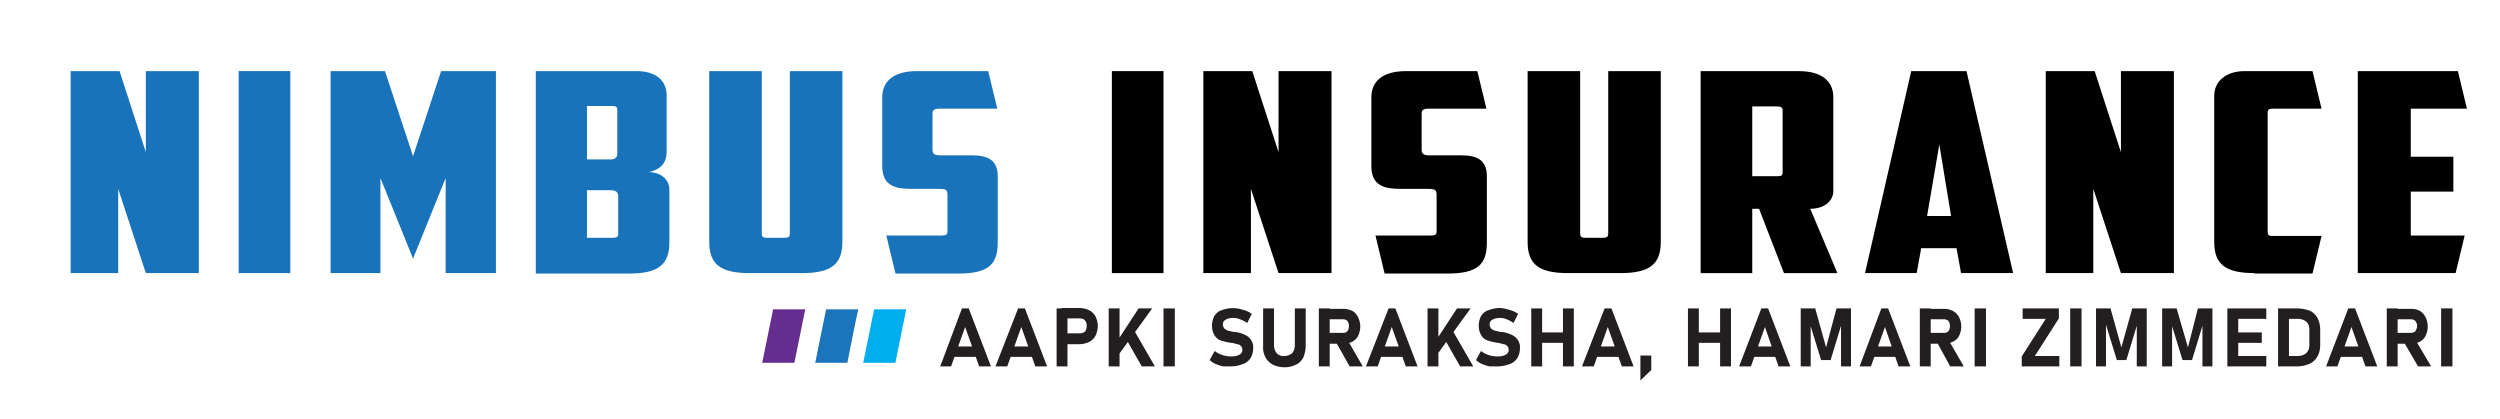 <?xml version="1.0" encoding="utf-8"?>
<!-- Generator: Adobe Illustrator 24.2.3, SVG Export Plug-In . SVG Version: 6.00 Build 0)  -->
<svg version="1.1" id="Layer_1" xmlns="http://www.w3.org/2000/svg" xmlns:xlink="http://www.w3.org/1999/xlink" x="0px" y="0px"
	 viewBox="0 0 552 92.5" style="enable-background:new 0 0 552 92.5;" xml:space="preserve">
<style type="text/css">
	.st0{fill:#231F20;}
	.st1{fill:#662D91;}
	.st2{fill:#1C75BC;}
	.st3{fill:#00AEEF;}
	.st4{fill:#1873BB;}
	.st5{enable-background:new    ;}
</style>
<path class="st0" d="M212.4,68.1h1.5l4.9,12.8h-2.6l-3.1-8.7l-3.1,8.7h-2.4L212.4,68.1z M209.9,76.5h6.7v2.3h-6.7V76.5z"/>
<path class="st0" d="M224.8,68.1h1.5l4.9,12.8h-2.6l-3.1-8.7l-3.1,8.7h-2.6L224.8,68.1z M222.2,76.5h6.7v2.3h-6.7V76.5z"/>
<path class="st0" d="M233.3,68.1h2.4v12.8h-2.4V68.1z M234.4,73.6h4.1c0.3,0,0.5-0.1,0.8-0.2c0.2-0.1,0.4-0.3,0.5-0.6
	c0.2-0.5,0.2-1.1,0-1.7c-0.1-0.2-0.3-0.4-0.5-0.6c-0.2-0.1-0.5-0.2-0.8-0.2h-4.1V68h4c0.7,0,1.5,0.2,2.1,0.5s1.1,0.8,1.4,1.4
	s0.5,1.3,0.5,2.1c0,0.7-0.2,1.4-0.5,2.1c-0.3,0.6-0.8,1.1-1.4,1.4c-0.7,0.3-1.4,0.5-2.1,0.5h-4V73.6z"/>
<path class="st0" d="M244.8,68.1h2.4v12.8h-2.4V68.1z M246.3,75.9l5.1-7.8h3L246.5,79L246.3,75.9z M248.4,74.4l2.1-1.3l4.5,7.8h-2.9
	L248.4,74.4z"/>
<path class="st0" d="M259.4,80.9h-2.5V68.1h2.5V80.9z"/>
<path class="st0" d="M270.1,80.9c-0.6-0.1-1.1-0.3-1.6-0.5s-1-0.5-1.4-0.9l1.1-2c0.5,0.4,1.1,0.7,1.7,0.9c0.6,0.2,1.3,0.3,2,0.3
	c0.6,0,1.3-0.1,1.8-0.4c0.4-0.2,0.7-0.7,0.6-1.1l0,0c0-0.3-0.1-0.6-0.3-0.8c-0.2-0.2-0.5-0.4-0.8-0.4c-0.4-0.1-0.8-0.2-1.2-0.3h-0.1
	h-0.2c-0.7-0.1-1.4-0.3-2.1-0.5c-0.6-0.2-1.1-0.6-1.4-1.1c-0.4-0.6-0.6-1.4-0.6-2.2l0,0c0-0.7,0.2-1.5,0.5-2.1
	c0.4-0.6,0.9-1.1,1.6-1.3c1.3-0.5,2.6-0.6,4-0.3c0.5,0.1,1,0.3,1.4,0.4c0.5,0.2,0.9,0.4,1.3,0.7l-1,2c-0.5-0.3-1-0.6-1.6-0.8
	c-0.5-0.2-1-0.3-1.5-0.3c-0.6,0-1.2,0.1-1.7,0.4c-0.4,0.2-0.6,0.6-0.6,1l0,0c0,0.3,0.1,0.6,0.3,0.9c0.2,0.2,0.5,0.4,0.8,0.5
	c0.4,0.1,0.9,0.2,1.3,0.3h0.1h0.1h0.1h0.1c0.7,0.1,1.4,0.3,2,0.6c0.6,0.2,1,0.6,1.4,1.1c0.4,0.6,0.6,1.3,0.5,2l0,0
	c0,0.7-0.2,1.5-0.6,2.1s-1,1.1-1.7,1.3c-0.8,0.3-1.7,0.5-2.6,0.5C271.2,80.9,270.6,80.9,270.1,80.9z"/>
<path class="st0" d="M281,80.5c-0.7-0.4-1.2-0.9-1.6-1.6c-0.4-0.8-0.6-1.7-0.5-2.6v-8.2h2.4v8.2c0,0.6,0.2,1.2,0.6,1.7
	c0.4,0.4,1,0.7,1.7,0.6c0.6,0,1.2-0.2,1.7-0.6c0.4-0.5,0.6-1.1,0.6-1.7v-8.2h2.4v8.2c0,0.9-0.2,1.8-0.5,2.6
	c-0.4,0.7-0.9,1.3-1.6,1.6c-0.8,0.4-1.7,0.6-2.5,0.6C282.7,81.1,281.8,80.9,281,80.5z"/>
<path class="st0" d="M291.2,68.1h2.4v12.8h-2.4V68.1z M292.2,73.5h4.5c0.2,0,0.5-0.1,0.6-0.2c0.2-0.1,0.3-0.3,0.4-0.5
	c0.2-0.5,0.2-1.1,0-1.6c-0.1-0.2-0.2-0.4-0.4-0.5c-0.2-0.1-0.4-0.2-0.6-0.2h-4.5v-2.3h4.6c0.6,0,1.3,0.2,1.9,0.5
	c0.5,0.3,0.9,0.8,1.2,1.4c0.6,1.3,0.6,2.7,0,4c-0.3,0.6-0.7,1-1.2,1.3c-0.6,0.3-1.2,0.5-1.9,0.5h-4.6V73.5z M294.9,75.4l2.6-0.4
	l3.4,5.9H298L294.9,75.4z"/>
<path class="st0" d="M306.6,68.1h1.5l4.9,12.8h-2.6l-3.1-8.7l-3.1,8.7h-2.6L306.6,68.1z M304.1,76.5h6.8v2.3h-6.7L304.1,76.5z"/>
<path class="st0" d="M315.2,68.1h2.4v12.8h-2.4V68.1z M316.6,75.9l5.1-7.8h3L316.8,79L316.6,75.9z M318.7,74.4l2.1-1.3l4.5,7.8h-2.9
	L318.7,74.4z"/>
<path class="st0" d="M328.9,80.9c-0.6-0.1-1.1-0.3-1.6-0.5s-1-0.5-1.4-0.9l1.1-2c0.5,0.4,1.1,0.7,1.7,0.9c0.6,0.2,1.3,0.3,2,0.3
	c0.6,0,1.3-0.1,1.8-0.4c0.4-0.2,0.7-0.7,0.6-1.1l0,0c0-0.3-0.1-0.6-0.3-0.8c-0.2-0.2-0.5-0.4-0.8-0.4c-0.4-0.1-0.8-0.2-1.2-0.3l0,0
	h-0.2c-0.7-0.1-1.4-0.3-2.1-0.5c-0.6-0.2-1.1-0.6-1.4-1.1c-0.4-0.6-0.6-1.4-0.6-2.2l0,0c0-0.7,0.2-1.5,0.5-2.1
	c0.4-0.6,0.9-1.1,1.6-1.3c0.8-0.3,1.7-0.5,2.5-0.5c0.5,0,0.9,0.1,1.4,0.2s1,0.3,1.4,0.4c0.5,0.2,0.9,0.4,1.3,0.7l-1,2
	c-0.5-0.3-1-0.6-1.5-0.8c-0.5-0.2-1-0.3-1.5-0.3c-0.6,0-1.2,0.1-1.7,0.4c-0.4,0.2-0.6,0.6-0.6,1l0,0c0,0.3,0.1,0.6,0.3,0.9
	c0.2,0.2,0.5,0.4,0.8,0.5c0.4,0.1,0.9,0.2,1.3,0.3h0.1h0.1h0.1h0.1c0.7,0.1,1.4,0.3,2,0.6c0.6,0.2,1,0.6,1.4,1.1
	c0.4,0.6,0.6,1.3,0.5,2l0,0c0,0.7-0.2,1.5-0.6,2.1s-1,1.1-1.7,1.3c-0.8,0.3-1.7,0.5-2.6,0.5C330.1,80.9,329.5,80.9,328.9,80.9z"/>
<path class="st0" d="M338.1,68.1h2.4v12.8h-2.4V68.1z M339.2,73.4h7.4v2.3h-7.4V73.4z M345.1,68.1h2.4v12.8h-2.4V68.1z"/>
<path class="st0" d="M354.3,68.1h1.5l4.9,12.8h-2.6l-3.1-8.7l-3.1,8.7h-2.6L354.3,68.1z M351.7,76.5h6.7v2.3h-6.7V76.5z"/>
<path class="st0" d="M362.2,78.5h2.4v3.2l-2.4,2.3V78.5z"/>
<path class="st0" d="M372.7,68.1h2.4v12.8h-2.4V68.1z M373.9,73.4h7.5v2.3h-7.5V73.4z M379.8,68.1h2.4v12.8h-2.4V68.1z"/>
<path class="st0" d="M388.9,68.1h1.5l4.9,12.8h-2.6l-3-8.7l-3.1,8.7H384L388.9,68.1z M386.3,76.5h6.7v2.3h-6.7V76.5z"/>
<path class="st0" d="M405.5,68.1h3.2v12.8h-2.2V71l0.1,0.6l-2.4,7.9h-2.1l-2.4-7.8l0.1-0.7v9.9h-2.2V68.1h3.2l2.4,8.6L405.5,68.1z"
	/>
<path class="st0" d="M415.4,68.1h1.5l4.9,12.8h-2.6l-3-8.7l-3.1,8.7h-2.5L415.4,68.1z M412.9,76.5h6.7v2.3h-6.7V76.5z"/>
<path class="st0" d="M423.9,68.1h2.4v12.8h-2.4V68.1z M424.9,73.5h4.5c0.2,0,0.5-0.1,0.6-0.2c0.2-0.1,0.3-0.3,0.4-0.5
	c0.2-0.5,0.2-1.1,0-1.6c-0.1-0.2-0.2-0.4-0.4-0.5c-0.2-0.1-0.4-0.2-0.7-0.2h-4.5v-2.3h4.6c0.7,0,1.3,0.2,1.9,0.5
	c0.5,0.3,1,0.8,1.3,1.4c0.6,1.3,0.6,2.7,0,4c-0.3,0.6-0.7,1-1.3,1.3c-0.6,0.3-1.2,0.5-1.9,0.5h-4.6L424.9,73.5z M427.6,75.4l2.6-0.4
	l3.4,5.9h-3L427.6,75.4z"/>
<path class="st0" d="M438.5,80.9H436V68.1h2.5V80.9z"/>
<path class="st0" d="M454.6,70.3l-5.3,8.3h5.4v2.3h-8.3v-2.2l5.3-8.3h-5.1v-2.3h8V70.3z"/>
<path class="st0" d="M459.6,80.9h-2.5V68.1h2.5V80.9z"/>
<path class="st0" d="M470.8,68.1h3.2v12.8h-2.2V71l0.1,0.6l-2.4,7.9h-2.1l-2.4-7.8V71v9.9h-2.2V68.1h3.2l2.4,8.6L470.8,68.1z"/>
<path class="st0" d="M485.3,68.1h3.2v12.8h-2.2V71l0.1,0.6l-2.4,7.9h-2.1l-2.4-7.8l0.1-0.7v9.9h-2.2V68.1h3.2l2.5,8.6L485.3,68.1z"
	/>
<path class="st0" d="M491.8,68.1h2.4v12.8h-2.4V68.1z M492.7,68.1h7.7v2.3h-7.7V68.1z M492.7,73.4h6.7v2.3h-6.7V73.4z M492.7,78.6
	h7.7v2.3h-7.7V78.6z"/>
<path class="st0" d="M503,68.1h2.4v12.8H503V68.1z M504.3,78.6h3.1c0.7,0,1.3-0.2,1.8-0.6c0.4-0.4,0.7-1,0.7-1.6v-3.8
	c0-0.6-0.2-1.2-0.7-1.6s-1.2-0.6-1.8-0.6h-3.1v-2.3h3c0.9,0,1.9,0.2,2.7,0.5c0.7,0.3,1.3,0.9,1.7,1.6c0.4,0.8,0.6,1.6,0.6,2.5v3.6
	c0,0.8-0.2,1.7-0.6,2.4c-0.4,0.7-1,1.3-1.7,1.6c-0.9,0.4-1.8,0.6-2.8,0.6h-3L504.3,78.6z"/>
<path class="st0" d="M518.5,68.1h1.5l4.9,12.8h-2.6l-3.1-8.7l-3.1,8.7h-2.5L518.5,68.1z M516,76.5h6.7v2.3H516V76.5z"/>
<path class="st0" d="M527,68.1h2.4v12.8H527V68.1z M528,73.5h4.4c0.2,0,0.5-0.1,0.7-0.2c0.2-0.1,0.3-0.3,0.4-0.5
	c0.1-0.3,0.2-0.5,0.2-0.8s0-0.5-0.2-0.8c-0.1-0.2-0.2-0.4-0.4-0.5c-0.2-0.1-0.4-0.2-0.7-0.2H528v-2.3h4.6c0.6,0,1.3,0.2,1.8,0.5
	s0.9,0.8,1.2,1.4c0.6,1.3,0.6,2.7,0,4c-0.3,0.6-0.7,1-1.2,1.3c-0.6,0.3-1.2,0.5-1.8,0.5H528V73.5z M530.7,75.4l2.6-0.4l3.5,5.9h-2.9
	L530.7,75.4z"/>
<path class="st0" d="M541.5,80.9H539V68.1h2.5V80.9z"/>
<path class="st1" d="M175.4,80.1h-7.1c0.8-3.9,1.6-7.9,2.4-11.8h7.1C177,72.3,176.2,76.2,175.4,80.1z"/>
<path class="st2" d="M187.1,80.1H180c0.8-3.9,1.6-7.9,2.4-11.8h7.1C188.6,72.3,187.9,76.2,187.1,80.1z"/>
<path class="st3" d="M197.7,80.1h-7.1c0.8-3.9,1.6-7.9,2.4-11.8h7.1C199.3,72.3,198.5,76.2,197.7,80.1z"/>
<g>
	<path class="st4" d="M15.6,15.7h10.8l5.8,17.9V15.7h11.7v44.6H32.2l-6.1-18.6v18.6H15.6V15.7z"/>
	<path class="st4" d="M52.7,15.7h11.4v44.6H52.7V15.7z"/>
	<path class="st4" d="M84,39.3v21H73V15.7h12l6.2,18.8l6.2-18.8h12.1v44.6H98.4v-21l-7.2,17.8L84,39.3z"/>
	<path class="st4" d="M147.2,33.4c0,2.2-0.9,3.9-3.9,4.6c3.1,0.1,4.5,2,4.5,3.9v11.6c0,4.9-2.4,6.9-8.9,6.9h-20.6V15.7h22.2
		c4.5,0,6.7,2.2,6.7,5.4V33.4z M129.6,23.5v11.7h5.3c0.8,0,1.4-0.4,1.4-1.2v-9.7c0-0.6-0.2-0.9-1-0.9H129.6z M136.5,43.3
		c0-1-0.7-1.3-1.7-1.3h-5.2v10.5h5.7c0.9,0,1.2-0.2,1.2-0.9V43.3z"/>
	<path class="st4" d="M165.5,60.3c-6.5,0-8.9-2-8.9-6.9V15.7h11.6v35.8c0,0.7,0.2,1,1.1,1h4c0.9,0,1.1-0.3,1.1-1V15.7h11.6v37.7
		c0,4.9-2.4,6.9-8.9,6.9H165.5z"/>
	<path class="st4" d="M197.7,60.3l-2-8.3h12.2c1,0,1.3-0.2,1.3-0.9V43c0-1.2-0.5-1.3-2.1-1.3h-5.9c-3.4,0-6.4-0.6-6.4-5V21.5
		c0-3.5,2.4-5.8,7.7-5.8h15.7l2,8.3h-12.9c-0.9,0-1.4,0.3-1.4,1v8.1c0,0.9,0.5,1.2,1.7,1.2h7.1c3.6,0,5.6,1.2,5.6,4.6v14.7
		c0,4.9-2.2,6.8-8.7,6.8H197.7z"/>
</g>
<g class="st5">
	<path d="M245.5,15.7h11.4v44.6h-11.4V15.7z"/>
	<path d="M265.7,15.7h10.8l5.8,17.9V15.7H294v44.6h-11.7l-6.1-18.6v18.6h-10.5V15.7z"/>
	<path d="M305.7,60.3l-2-8.3h12.2c1,0,1.3-0.2,1.3-0.9V43c0-1.2-0.5-1.3-2.1-1.3h-5.9c-3.4,0-6.4-0.6-6.4-5V21.5
		c0-3.5,2.4-5.8,7.7-5.8h15.7l2,8.3h-12.9c-0.9,0-1.4,0.3-1.4,1v8.1c0,0.9,0.5,1.2,1.7,1.2h7.1c3.6,0,5.6,1.2,5.6,4.6v14.7
		c0,4.9-2.2,6.8-8.7,6.8H305.7z"/>
	<path d="M346.2,60.3c-6.5,0-8.9-2-8.9-6.9V15.7h11.6v35.8c0,0.7,0.2,1,1.1,1h4c0.9,0,1.1-0.3,1.1-1V15.7h11.6v37.7
		c0,4.9-2.4,6.9-8.9,6.9H346.2z"/>
	<path d="M404.8,42.2c0,2-1.8,3.9-5.1,3.9l6,14.2h-11.8l-5.5-14.2h-1.5v14.2h-11.4V15.7h21.6c5.3,0,7.7,2.3,7.7,5.8V42.2z
		 M386.9,23.5v15.4h5.6c0.9,0,1.1-0.2,1.1-0.9V24.4c0-0.6-0.3-0.9-1.1-0.9H386.9z"/>
	<path d="M424.2,54.8l-1,5.5h-11.4L422,15.7h12.2l10.3,44.6H433l-1-5.5H424.2z M425.5,47.7h5.3l-2.6-15.8L425.5,47.7z"/>
	<path d="M451.7,15.7h10.8l5.8,17.9V15.7H480v44.6h-11.7l-6.1-18.6v18.6h-10.5V15.7z"/>
	<path d="M497.8,60.3c-6.5,0-8.9-2-8.9-6.9V21.2c0-3.5,2.9-5.5,6.7-5.5h15l2,8.3h-10.9c-0.8,0-1,0.3-1,0.9v26.3c0,0.6,0.2,0.9,1,0.9
		h10.9l-2,8.3H497.8z"/>
	<path d="M520.6,15.7h22.1l2,8.3h-12.4v10.6h9.4v7.7h-9.4V52h11.9l-2,8.3h-21.6V15.7z"/>
</g>
</svg>
